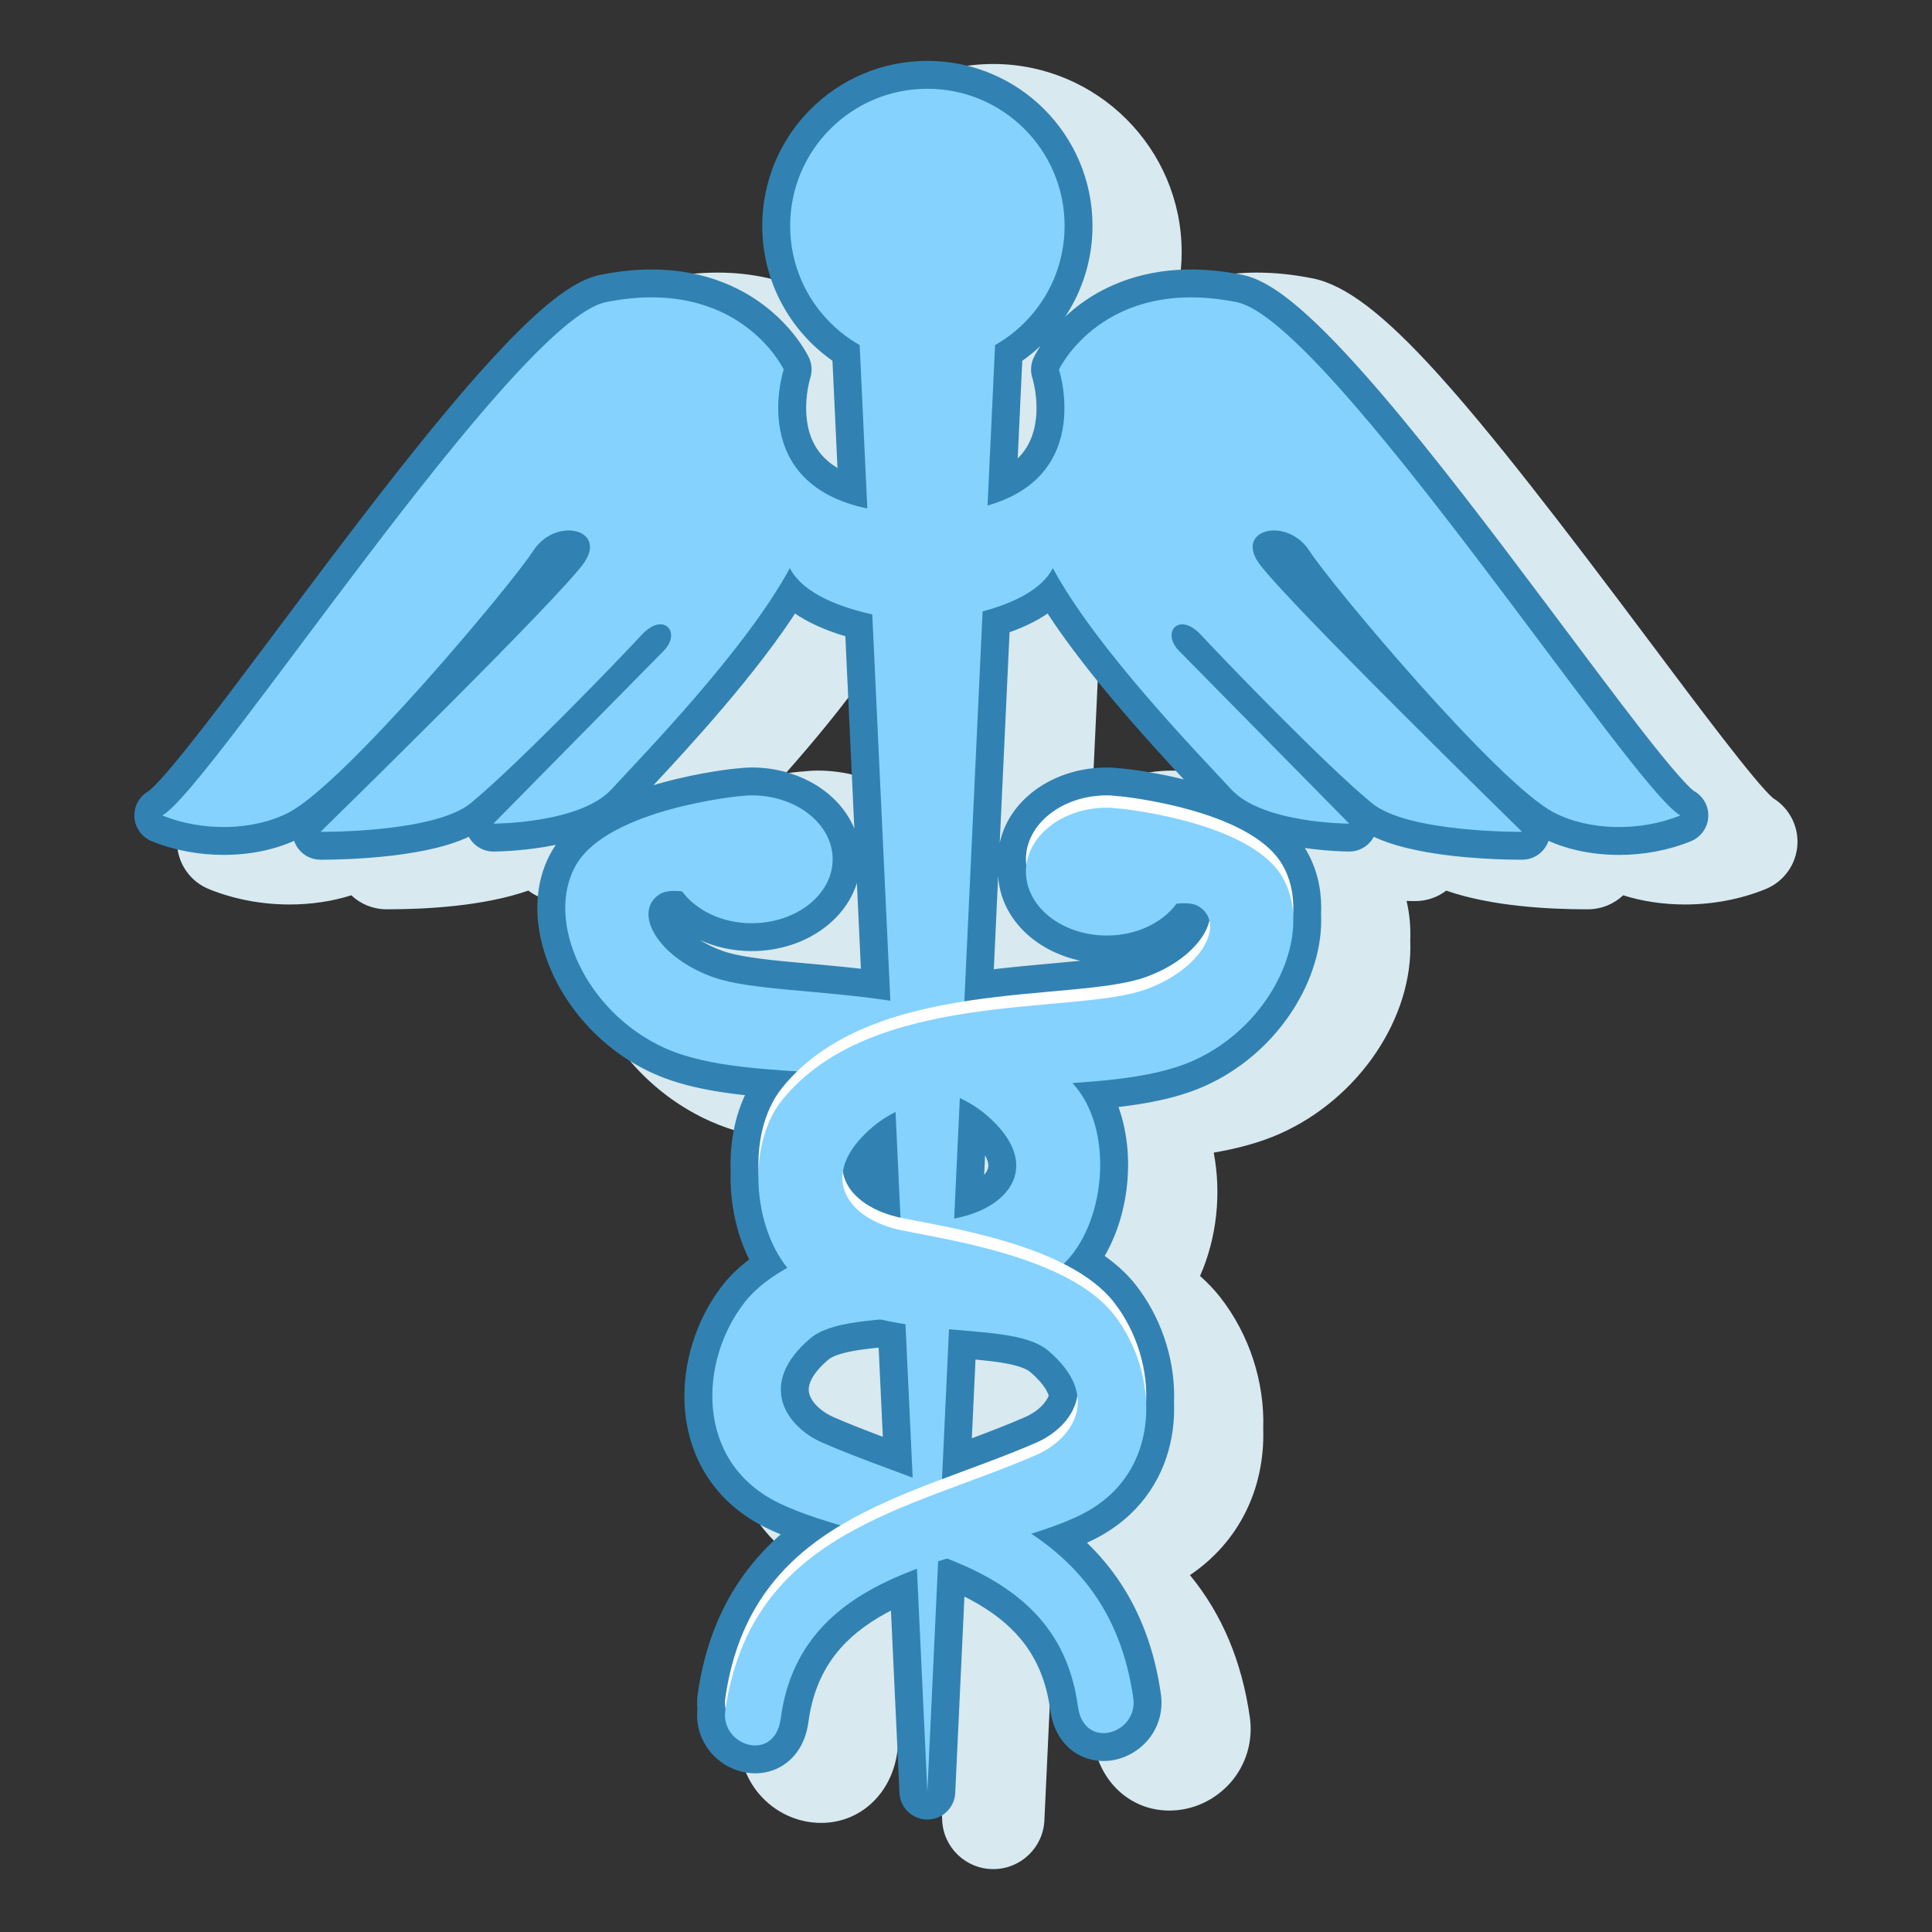 <svg xmlns="http://www.w3.org/2000/svg" xmlns:xlink="http://www.w3.org/1999/xlink" width="500" zoomAndPan="magnify" viewBox="0 0 375 375" height="500" preserveAspectRatio="xMidYMid meet" version="1.0"><rect x="0" y="0" width="375" height="375" fill="#333333" stroke="none"/><defs><clipPath id="2a5cdfa1ed"><path d="M 34 12 L 349 12 L 349 362.836 L 34 362.836 Z M 34 12 " clip-rule="nonzero"/></clipPath><clipPath id="c564679ed6"><path d="M 26 11.836 L 332 11.836 L 332 354 L 26 354 Z M 26 11.836 " clip-rule="nonzero"/></clipPath></defs><g clip-path="url(#2a5cdfa1ed)"><path fill="#d8e9f0" d="M 78.875 136.516 C 89.035 122.938 100.559 107.555 110.945 95.082 C 126.117 76.863 131.453 73.902 132.566 73.441 C 134.914 72.984 137.172 72.754 139.266 72.754 C 147.473 72.754 152.086 76.34 154.32 78.867 C 153.574 83.934 153.441 91.891 157.727 99.316 C 158.922 101.391 160.648 103.715 163.125 105.918 C 160.691 106.68 158.602 108.363 157.355 110.68 C 155.586 113.961 153.23 117.516 150.574 121.121 C 148.359 118.172 144.832 116.375 140.984 116.375 C 139.223 116.375 137.477 116.746 135.801 117.461 C 137.758 113.332 137.754 108.969 135.723 105.203 C 133.344 100.789 128.652 98.152 123.168 98.152 C 117.078 98.152 111.391 101.328 107.949 106.648 C 103.645 113.312 78.078 143.066 67.266 151.91 C 70.477 147.703 74.289 142.641 78.875 136.516 Z M 168.496 130.184 C 169.75 130.801 171.09 131.371 172.512 131.898 L 173.531 153.695 C 169.344 151.098 164.223 149.57 158.699 149.57 C 157.645 149.57 156.707 149.648 155.836 149.746 C 155.648 149.75 155.457 149.766 155.262 149.781 C 154.633 149.844 153.688 149.945 152.492 150.105 C 157.82 144.074 163.641 137.086 168.496 130.184 Z M 158.699 174.387 C 155.98 174.387 153.965 173.301 153.172 172.23 C 152.656 171.535 152.059 170.918 151.398 170.387 C 153.133 170.055 154.859 169.785 156.516 169.602 C 156.84 169.594 157.164 169.57 157.484 169.527 C 157.859 169.484 158.434 169.414 158.699 169.414 C 162.539 169.414 164.48 171.477 164.48 171.895 C 164.48 172.32 162.539 174.387 158.699 174.387 Z M 185.5 251.176 C 187.969 251.699 190.527 251.266 192.664 249.996 C 194.816 251.367 197.434 251.867 199.969 251.355 L 200.617 251.223 C 203.992 250.523 207.035 249.379 209.66 247.863 C 209.312 249.164 209.227 250.535 209.43 251.902 C 209.574 252.836 209.844 253.734 210.23 254.574 C 207.039 254.016 203.645 253.73 200.172 253.438 L 197.867 253.238 C 197.574 253.215 197.285 253.203 196.992 253.203 C 195.902 253.203 194.824 253.379 193.805 253.727 C 192.699 253.035 191.441 252.555 190.086 252.344 C 188.582 252.109 187.238 251.852 185.977 251.555 C 184.938 251.312 183.863 251.238 182.797 251.336 C 180.359 251.566 177.891 251.832 175.488 252.285 C 175.723 250.152 175.258 248.012 174.176 246.172 C 177.242 248.496 181.09 250.23 185.5 251.176 Z M 176.855 209.656 C 176.66 209.133 176.43 208.633 176.156 208.16 C 178.785 208.434 181.441 208.754 184.117 209.164 C 187.055 209.609 190.047 208.719 192.258 206.727 C 192.422 206.578 192.582 206.422 192.734 206.266 C 192.93 206.473 193.133 206.672 193.348 206.863 C 194.246 207.668 195.27 208.289 196.367 208.719 C 195.539 208.953 194.738 209.297 193.98 209.754 C 192.914 210.395 191.992 211.219 191.254 212.172 C 188.418 210.68 185.023 210.641 182.148 212.09 C 180.387 212.977 178.75 213.98 177.262 215.086 C 177.625 213.312 177.508 211.434 176.855 209.656 Z M 192.793 32.262 C 202.008 32.262 209.504 39.742 209.504 48.945 C 209.504 54.93 206.258 60.492 201.027 63.461 C 198.07 65.145 196.176 68.227 196.016 71.621 L 194.562 102.762 C 194.414 105.957 195.809 109.02 198.312 111.004 C 200.027 112.359 202.117 113.098 204.25 113.145 C 203.348 113.496 202.258 113.852 200.945 114.203 C 196.773 115.324 193.801 119.008 193.598 123.324 L 192.793 140.469 L 192.02 123.902 C 191.809 119.434 188.629 115.652 184.258 114.68 C 182.852 114.371 181.648 114.039 180.617 113.715 C 183.129 113.852 185.629 113.02 187.574 111.363 C 189.918 109.371 191.199 106.414 191.059 103.344 L 189.574 71.621 C 189.414 68.223 187.523 65.145 184.562 63.461 C 179.336 60.492 176.094 54.93 176.094 48.945 C 176.094 39.742 183.582 32.262 192.793 32.262 Z M 213.125 130.941 C 213.68 130.699 214.223 130.445 214.754 130.188 C 219.508 136.945 225.188 143.789 230.43 149.738 C 229.578 149.641 228.664 149.57 227.641 149.57 C 221.773 149.57 216.359 151.293 212.035 154.195 Z M 225.98 98.488 C 229.793 91.305 229.645 83.746 228.926 78.871 C 231.156 76.34 235.77 72.754 243.973 72.754 C 246.07 72.754 248.324 72.984 250.68 73.445 C 251.789 73.902 257.125 76.863 272.293 95.074 C 282.688 107.547 294.203 122.934 304.367 136.504 C 308.949 142.629 312.766 147.699 315.977 151.906 C 305.16 143.055 279.598 113.309 275.293 106.645 C 271.855 101.328 266.164 98.152 260.078 98.152 C 254.594 98.152 249.902 100.789 247.523 105.203 C 245.492 108.973 245.488 113.332 247.445 117.461 C 245.77 116.75 244.023 116.375 242.266 116.375 C 238.422 116.375 234.902 118.168 232.68 121.113 C 230.008 117.488 227.645 113.93 225.891 110.68 C 224.645 108.367 222.562 106.676 220.137 105.902 C 222.922 103.426 224.766 100.777 225.98 98.488 Z M 233.172 174.621 C 232.379 175.695 230.359 176.777 227.641 176.777 C 223.801 176.777 221.859 174.711 221.867 174.293 C 221.961 173.496 221.957 172.691 221.859 171.895 C 221.859 171.477 223.801 169.414 227.641 169.414 C 227.91 169.414 228.477 169.484 228.855 169.527 C 229.184 169.57 229.512 169.594 229.844 169.602 C 232.477 169.891 235.328 170.406 238.113 171.074 C 236.152 171.707 234.418 172.938 233.172 174.621 Z M 211.773 211.527 C 211.398 212.426 211.164 213.359 211.062 214.297 C 210.93 214.18 210.793 214.062 210.656 213.945 C 208.543 212.141 206.152 210.617 203.344 209.293 C 203.18 209.215 203.016 209.141 202.852 209.074 C 206.801 208.492 210.723 208.09 214.566 207.73 C 213.363 208.734 212.398 210.027 211.773 211.527 Z M 209.992 276.02 C 208.766 276.555 207.52 277.074 206.258 277.582 L 206.422 274.047 C 208 274.293 209.293 274.582 209.934 274.934 C 210.227 275.191 210.484 275.43 210.711 275.652 C 210.492 275.781 210.254 275.91 209.992 276.02 Z M 176.355 276.023 C 175.438 275.621 174.766 275.078 174.434 274.699 C 174.695 274.258 175.285 273.504 176.406 272.535 C 176.785 272.328 177.551 272.07 179.059 271.801 L 179.316 277.273 C 178.316 276.863 177.332 276.449 176.355 276.023 Z M 40.531 172.566 C 45.328 174.523 50.746 175.559 56.203 175.559 C 60.418 175.559 64.477 174.949 68.188 173.777 C 69.973 175.461 72.355 176.465 74.914 176.492 L 75.32 176.492 C 82.426 176.492 93.777 175.934 102.543 172.863 C 104.238 174.156 106.344 174.902 108.574 174.902 C 109.426 174.902 111.133 174.871 113.355 174.695 C 112.082 179.91 112.359 185.695 114.227 191.559 C 117.844 202.902 126.691 212.656 137.898 217.648 C 142 219.477 146.512 220.633 151.281 221.414 C 150.391 224.836 149.98 228.531 150.09 232.375 C 149.93 237.875 150.875 243.379 152.738 248.281 C 151.543 249.391 150.473 250.551 149.527 251.754 C 142.441 260.781 139.547 273.082 141.977 283.848 C 143.918 292.453 149.109 299.578 156.715 304.184 C 149.691 312.082 145.414 321.715 143.75 333.293 C 143.582 334.453 143.543 335.625 143.629 336.781 C 143.32 340.984 144.672 345.137 147.43 348.312 C 150.469 351.816 154.82 353.824 159.375 353.824 C 167 353.824 173.09 348.137 174.176 339.996 C 174.961 334.094 177.262 329.559 181.586 325.84 L 182.875 353.336 C 183.121 358.629 187.488 362.793 192.793 362.793 C 198.098 362.793 202.469 358.629 202.715 353.336 L 204.137 322.922 C 208.863 326.719 211.34 331.395 212.164 337.598 C 213.25 345.742 219.34 351.43 226.969 351.43 C 231.52 351.43 235.875 349.418 238.914 345.918 C 241.91 342.461 243.25 337.859 242.59 333.293 C 241.027 322.43 237.195 313.309 230.969 305.727 C 240.324 299.434 245.555 289.125 245.191 277.324 C 245.504 268.246 242.465 258.949 236.816 251.754 C 235.695 250.324 234.395 248.961 232.926 247.664 C 236.18 240.32 237.113 231.617 235.578 223.723 C 240.055 222.957 244.461 221.82 248.449 220.047 C 263.793 213.203 274.34 197.512 273.73 182.551 C 273.836 179.898 273.59 177.316 273.016 174.871 C 273.727 174.895 274.289 174.902 274.676 174.902 L 274.695 174.902 C 276.957 174.902 279.043 174.145 280.715 172.871 C 289.48 175.938 300.828 176.496 307.926 176.496 L 308.328 176.492 C 310.887 176.469 313.27 175.465 315.055 173.777 C 318.766 174.949 322.828 175.559 327.039 175.559 C 332.496 175.559 337.918 174.523 342.719 172.566 C 346.297 171.102 348.703 167.699 348.883 163.848 C 349.051 160.215 347.223 156.797 344.148 154.918 C 340.836 152.094 329.449 136.883 320.27 124.621 C 284.57 76.938 267.578 56.594 254.789 54.031 C 251.078 53.289 247.441 52.91 243.973 52.91 C 238.16 52.91 233.094 53.961 228.742 55.629 C 229.152 53.445 229.363 51.207 229.363 48.945 C 229.363 28.805 212.957 12.422 192.793 12.422 C 172.633 12.422 156.23 28.805 156.23 48.945 C 156.23 51.586 156.52 54.191 157.074 56.715 C 152.188 54.43 146.266 52.91 139.266 52.91 C 135.801 52.91 132.164 53.285 128.453 54.027 C 115.66 56.594 98.672 76.941 62.969 124.633 C 53.793 136.891 42.406 152.098 39.098 154.922 C 36.023 156.801 34.195 160.219 34.367 163.848 C 34.551 167.703 36.953 171.102 40.531 172.566 " fill-opacity="1" fill-rule="nonzero"/></g><path fill="#85d2ff" d="M 157.293 259.77 C 160.102 257.391 165.043 256.648 170.922 256.102 C 172.523 256.477 174.141 256.777 175.754 257.031 L 177.148 286.816 C 171.238 284.594 165.258 282.477 159.578 280 C 152.723 277.004 146.727 268.727 157.293 259.77 Z M 186.301 213.145 C 188.18 214.031 189.906 215.086 191.406 216.371 C 202.391 225.75 196.398 234.203 185.809 236.395 C 185.617 236.434 185.414 236.477 185.207 236.52 Z M 203.457 262.164 C 207.055 265.215 208.73 268.184 209.109 270.891 C 208.527 275.035 204.984 278.336 201.172 280 C 195.25 282.582 189 284.777 182.84 287.105 L 184.199 258.008 C 192.492 258.742 199.793 259.066 203.457 262.164 Z M 174.785 236.359 C 168.785 235.074 164.301 231.77 163.602 227.43 C 164.012 224.762 165.777 221.812 169.348 218.766 C 170.684 217.621 172.188 216.66 173.824 215.832 Z M 56.035 157.715 C 66.926 152.078 99.238 113.508 103.496 106.918 C 107.762 100.324 117.746 102.613 113.48 109.066 C 109.219 115.52 62.215 161.461 62.215 161.461 C 62.215 161.461 84.32 161.676 91.352 155.902 C 100.418 148.457 120.281 127.852 124.539 123.234 C 128.805 118.625 132.367 122.719 128.805 126.344 C 125.238 129.961 95.773 159.867 95.773 159.867 C 95.773 159.867 112.559 159.867 118.68 153.215 C 124.734 146.637 144.781 126.074 153.305 110.27 C 155.809 115.117 162.707 117.785 169.309 119.254 L 172.816 194.242 C 159.027 192.148 145.621 192.195 138.535 189.707 C 127.547 185.852 122.684 176.93 128.082 173.539 C 129.102 172.898 130.73 172.84 132.391 173.012 C 135.117 176.695 140.117 179.195 145.906 179.195 C 154.578 179.195 161.617 173.637 161.617 166.785 C 161.617 159.934 154.578 154.379 145.906 154.379 C 145.07 154.379 144.262 154.473 143.465 154.57 L 143.426 154.547 C 143.426 154.547 118.293 156.977 111.898 167.75 C 105.508 178.531 113.695 196.59 129.148 203.477 C 136.094 206.57 145.312 207.359 154.742 207.965 C 153.715 208.961 152.727 210.004 151.812 211.137 C 148.441 215.316 147.012 221.285 147.234 227.27 C 146.973 234.133 148.973 241.324 152.824 246.094 C 149.504 247.941 146.613 250.133 144.551 252.758 C 135.777 263.934 134.715 283.543 150.918 291.605 C 154.445 293.359 158.645 294.754 163.148 296.082 C 151.973 302.777 143.25 312.441 140.781 329.59 C 140.68 330.324 140.707 331.016 140.84 331.66 C 140.82 331.773 140.801 331.871 140.781 331.984 C 139.789 338.918 150.371 342.293 151.535 333.574 C 153.762 316.883 165.117 309.32 177.977 304.5 L 180 347.762 L 182.094 303.051 C 182.668 302.863 183.238 302.684 183.809 302.504 C 196.238 307.34 207.051 314.938 209.215 331.176 C 210.375 339.902 220.965 336.527 219.969 329.59 C 217.695 313.777 210.094 304.332 200.164 297.703 C 203.699 296.602 206.984 295.422 209.832 294 C 219.246 289.32 222.82 280.75 222.461 272.195 C 222.781 265.242 220.359 258.055 216.207 252.758 C 213.844 249.75 210.398 247.312 206.457 245.312 C 214.488 237.551 216.215 220.16 208.941 211.137 C 208.688 210.82 208.414 210.527 208.148 210.227 C 216.824 209.625 225.184 208.734 231.609 205.875 C 243.922 200.387 251.617 187.789 250.992 177.441 C 251.199 173.934 250.535 170.59 248.852 167.75 C 242.461 156.977 217.324 154.547 217.324 154.547 L 217.289 154.57 C 216.488 154.473 215.684 154.379 214.848 154.379 C 206.172 154.379 199.133 159.934 199.133 166.785 C 199.133 167.191 199.164 167.586 199.211 167.98 C 199.164 168.375 199.133 168.773 199.133 169.18 C 199.133 176.031 206.172 181.586 214.848 181.586 C 220.637 181.586 225.641 179.086 228.363 175.406 C 230.027 175.234 231.656 175.297 232.676 175.93 C 233.797 176.637 234.469 177.59 234.742 178.676 C 233.91 182.555 229.359 187.199 222.219 189.707 C 215.004 192.242 201.23 192.148 187.18 194.363 L 190.723 118.672 C 196.539 117.117 202.145 114.539 204.352 110.27 C 212.875 126.074 232.926 146.641 238.98 153.215 C 245.102 159.867 261.883 159.867 261.883 159.867 C 261.883 159.867 232.422 129.961 228.859 126.344 C 225.293 122.723 228.859 118.629 233.113 123.234 C 237.379 127.852 257.242 148.457 266.301 155.906 C 273.332 161.676 295.441 161.461 295.441 161.461 C 295.441 161.461 248.434 115.52 244.172 109.066 C 239.914 102.613 249.898 100.328 254.156 106.918 C 258.418 113.508 290.734 152.078 301.621 157.715 C 308.465 161.266 318.344 161.461 326.168 158.27 C 317.109 153.539 257.887 62.219 240.039 58.648 C 214.172 53.465 205.543 71.727 205.543 71.727 C 205.543 71.727 212.312 92.246 191.688 98.117 L 193.145 66.977 C 201.199 62.398 206.637 53.754 206.637 43.832 C 206.637 29.141 194.707 17.23 180 17.23 C 165.297 17.23 153.367 29.141 153.367 43.832 C 153.367 53.75 158.805 62.395 166.859 66.973 L 168.344 98.699 C 144.84 93.773 152.117 71.723 152.117 71.723 C 152.117 71.723 143.488 53.465 117.613 58.645 C 99.77 62.219 40.547 153.535 31.492 158.27 C 39.309 161.461 49.191 161.262 56.035 157.715 " fill-opacity="1" fill-rule="nonzero"/><g clip-path="url(#c564679ed6)"><path fill="#3182b2" d="M 157.293 259.77 L 160.797 263.895 C 161.004 263.719 161.367 263.48 161.938 263.234 C 162.793 262.859 164.098 262.488 165.719 262.203 C 167.344 261.91 169.285 261.691 171.426 261.488 L 170.922 256.102 L 169.688 261.371 C 171.449 261.781 173.199 262.109 174.914 262.379 L 175.754 257.031 L 170.344 257.281 L 171.738 287.07 L 177.148 286.816 L 179.051 281.75 C 173.082 279.512 167.184 277.414 161.746 275.043 L 161.75 275.043 C 160.355 274.441 158.984 273.449 158.145 272.441 C 157.719 271.938 157.422 271.441 157.238 270.992 C 157.055 270.535 156.973 270.137 156.973 269.703 C 156.98 269.152 157.094 268.492 157.617 267.523 C 158.145 266.562 159.121 265.316 160.797 263.895 L 157.293 259.77 L 153.793 255.641 C 151.328 257.73 149.434 259.938 148.125 262.312 C 146.816 264.676 146.133 267.234 146.141 269.703 C 146.137 271.621 146.539 273.453 147.207 275.082 C 148.215 277.539 149.781 279.551 151.551 281.172 C 153.328 282.793 155.324 284.043 157.41 284.957 L 157.414 284.957 C 163.328 287.539 169.395 289.684 175.242 291.883 C 176.957 292.523 178.859 292.266 180.336 291.191 C 181.812 290.117 182.645 288.387 182.559 286.562 L 181.164 256.777 C 181.043 254.219 179.129 252.082 176.59 251.684 C 175.086 251.449 173.602 251.172 172.156 250.832 C 171.57 250.699 171.02 250.66 170.418 250.711 C 167.391 251 164.477 251.328 161.703 251.984 C 160.312 252.316 158.949 252.73 157.621 253.309 C 156.297 253.887 154.988 254.629 153.793 255.641 Z M 186.301 213.145 L 183.984 218.035 C 185.527 218.766 186.828 219.578 187.887 220.484 C 189.582 221.926 190.613 223.215 191.172 224.191 C 191.73 225.184 191.836 225.816 191.84 226.242 C 191.832 226.602 191.77 226.879 191.582 227.25 C 191.441 227.527 191.215 227.848 190.867 228.203 C 190.355 228.73 189.559 229.32 188.504 229.832 C 187.457 230.352 186.164 230.793 184.711 231.098 C 184.547 231.133 184.344 231.172 184.133 231.215 L 185.207 236.52 L 190.617 236.77 L 191.711 213.395 L 186.301 213.145 L 183.984 218.035 L 186.301 213.145 L 180.891 212.891 L 179.797 236.266 C 179.719 237.926 180.418 239.547 181.684 240.625 C 182.945 241.707 184.652 242.152 186.285 241.82 C 186.48 241.781 186.691 241.738 186.91 241.695 C 188.926 241.273 190.844 240.664 192.633 239.855 C 195.309 238.633 197.715 236.965 199.578 234.688 C 200.508 233.551 201.285 232.254 201.828 230.824 C 202.375 229.391 202.672 227.828 202.672 226.242 C 202.676 223.695 201.914 221.148 200.578 218.828 C 199.238 216.492 197.348 214.328 194.926 212.258 C 192.98 210.598 190.836 209.301 188.617 208.25 C 186.98 207.48 185.062 207.57 183.512 208.504 C 181.961 209.438 180.973 211.086 180.891 212.891 Z M 203.457 262.164 L 199.953 266.293 C 201.41 267.527 202.34 268.629 202.902 269.527 C 203.461 270.43 203.664 271.102 203.742 271.641 L 209.109 270.891 L 203.742 270.141 C 203.691 270.523 203.566 270.918 203.344 271.352 C 203.016 271.996 202.441 272.715 201.672 273.379 C 200.906 274.039 199.953 274.629 199 275.043 L 199.004 275.043 C 193.332 277.52 187.164 279.691 180.926 282.043 L 182.84 287.105 L 188.25 287.355 L 189.609 258.262 L 184.199 258.008 L 183.723 263.398 C 187.93 263.77 191.746 264.035 194.664 264.531 C 196.117 264.781 197.336 265.078 198.234 265.402 C 199.137 265.723 199.688 266.062 199.953 266.293 L 206.961 258.035 C 205.395 256.715 203.66 255.852 201.902 255.219 C 199.262 254.277 196.508 253.812 193.625 253.457 C 190.746 253.109 187.734 252.891 184.676 252.617 C 183.215 252.492 181.742 252.973 180.637 253.934 C 179.531 254.898 178.859 256.293 178.789 257.758 L 177.43 286.852 C 177.34 288.676 178.176 290.41 179.656 291.48 C 181.137 292.555 183.039 292.812 184.75 292.168 C 190.836 289.871 197.172 287.645 203.336 284.957 L 203.34 284.957 C 205.883 283.84 208.305 282.227 210.332 280.047 C 211.34 278.957 212.25 277.711 212.977 276.305 C 213.699 274.902 214.238 273.332 214.473 271.645 C 214.543 271.141 214.543 270.648 214.473 270.145 C 214.172 267.973 213.352 265.809 212.082 263.785 C 210.809 261.758 209.105 259.855 206.961 258.035 Z M 174.785 236.359 L 175.922 231.07 C 173.574 230.574 171.68 229.68 170.539 228.781 C 169.965 228.328 169.578 227.891 169.34 227.527 C 169.102 227.152 168.996 226.863 168.953 226.574 L 163.602 227.43 L 168.957 228.246 C 169.031 227.777 169.246 227.094 169.84 226.176 C 170.43 225.262 171.398 224.125 172.867 222.875 C 173.816 222.066 174.949 221.328 176.266 220.668 L 173.824 215.832 L 168.414 216.086 L 169.375 236.609 L 174.785 236.359 L 175.922 231.07 L 174.785 236.359 L 180.199 236.105 L 179.238 215.582 C 179.148 213.758 178.137 212.082 176.559 211.16 C 174.977 210.238 173.02 210.18 171.387 211.004 C 169.43 211.988 167.547 213.184 165.828 214.648 C 163.727 216.449 162.031 218.312 160.742 220.301 C 159.457 222.285 158.586 224.41 158.25 226.609 C 158.164 227.16 158.164 227.738 158.254 228.285 C 158.551 230.164 159.273 231.918 160.258 233.426 C 161.742 235.699 163.773 237.445 166.055 238.785 C 168.34 240.121 170.906 241.059 173.652 241.652 C 175.297 242 177.008 241.574 178.289 240.484 C 179.574 239.402 180.273 237.785 180.199 236.105 Z M 56.035 157.715 L 58.531 162.523 C 59.523 162.004 60.473 161.398 61.457 160.699 C 63.289 159.395 65.238 157.77 67.332 155.875 C 70.988 152.566 75.074 148.434 79.254 143.98 C 85.516 137.305 91.961 129.922 97.195 123.66 C 99.816 120.531 102.133 117.684 103.977 115.336 C 104.902 114.16 105.711 113.113 106.387 112.203 C 107.062 111.289 107.602 110.535 108.047 109.852 L 108.043 109.855 C 108.434 109.258 108.863 108.91 109.289 108.68 C 109.707 108.445 110.148 108.367 110.375 108.371 L 110.492 108.379 L 110.508 108.383 L 110.562 108.121 L 110.477 108.371 L 110.508 108.383 L 110.562 108.121 L 110.477 108.371 L 110.863 107.203 L 110.203 108.234 C 110.34 108.324 110.434 108.359 110.477 108.371 L 110.863 107.203 L 110.203 108.234 L 111.469 106.262 L 109.453 107.43 C 109.691 107.836 110 108.109 110.203 108.234 L 111.469 106.262 L 109.453 107.43 L 111.645 106.16 L 109.102 106.16 C 109.094 106.5 109.211 107.023 109.453 107.43 L 111.645 106.16 L 109.102 106.16 L 110.367 106.16 L 109.156 105.742 C 109.152 105.746 109.102 105.898 109.102 106.16 L 110.367 106.16 L 109.156 105.742 L 109.148 105.758 C 109.129 105.801 109.074 105.918 108.957 106.09 L 108.961 106.086 C 108.938 106.121 108.832 106.27 108.676 106.473 C 108.367 106.871 107.859 107.48 107.219 108.219 C 106.008 109.602 104.309 111.449 102.289 113.578 C 95.215 121.066 84.223 132.098 75.031 141.223 C 70.43 145.789 66.281 149.883 63.277 152.832 C 61.777 154.309 60.562 155.5 59.727 156.32 C 58.891 157.141 58.426 157.59 58.426 157.594 C 56.863 159.121 56.371 161.453 57.191 163.484 C 58.012 165.512 59.98 166.855 62.172 166.871 C 62.188 166.871 62.309 166.871 62.527 166.871 C 64.012 166.867 69.742 166.828 76.145 166.07 C 79.352 165.684 82.727 165.129 85.914 164.25 C 87.512 163.812 89.066 163.285 90.551 162.625 C 92.039 161.961 93.465 161.164 94.797 160.082 C 97.246 158.066 100.242 155.324 103.5 152.223 C 108.379 147.578 113.805 142.141 118.43 137.422 C 120.742 135.062 122.852 132.879 124.586 131.066 C 126.324 129.254 127.684 127.816 128.523 126.902 L 128.52 126.906 C 128.691 126.719 128.832 126.598 128.922 126.523 L 129.051 126.43 L 128.191 124.797 L 128.191 126.594 C 128.734 126.594 129.023 126.445 129.051 126.43 L 128.191 124.797 L 128.191 126.594 L 128.191 123.41 L 126.98 126.344 C 127.422 126.527 127.852 126.594 128.191 126.594 L 128.191 123.41 L 126.98 126.344 L 128.316 123.102 L 125.332 124.945 C 125.688 125.543 126.32 126.086 126.98 126.344 L 128.316 123.102 L 125.332 124.945 L 127.961 123.32 L 124.844 123.32 C 124.844 123.75 124.961 124.352 125.332 124.945 L 127.961 123.32 L 124.844 123.32 L 126.75 123.32 L 125 122.512 C 124.941 122.629 124.848 122.898 124.844 123.32 L 126.75 123.32 L 125 122.512 L 125.676 122.824 L 125.031 122.449 L 125 122.512 L 125.676 122.824 L 125.031 122.449 L 125.027 122.449 L 124.938 122.547 L 124.941 122.543 C 121.379 126.164 91.914 156.07 91.914 156.07 C 90.375 157.633 89.934 159.941 90.777 161.957 C 91.625 163.977 93.586 165.281 95.773 165.281 C 95.961 165.277 100.383 165.281 105.828 164.371 C 108.555 163.91 111.543 163.227 114.461 162.109 C 115.922 161.547 117.367 160.875 118.758 160.027 C 120.145 159.184 121.484 158.16 122.668 156.875 C 124.133 155.285 126.539 152.746 129.426 149.621 C 133.762 144.93 139.199 138.895 144.406 132.477 C 149.617 126.047 154.598 119.273 158.074 112.84 L 153.305 110.27 L 148.492 112.754 C 149.492 114.688 150.867 116.289 152.387 117.602 C 154.668 119.57 157.277 120.961 159.961 122.055 C 162.648 123.148 165.438 123.938 168.129 124.535 L 169.309 119.254 L 163.895 119.508 L 167.402 194.496 L 172.816 194.242 L 173.633 188.895 C 166.477 187.809 159.562 187.289 153.672 186.734 C 150.727 186.461 148.047 186.176 145.762 185.82 C 143.484 185.477 141.598 185.051 140.336 184.602 C 137.086 183.469 134.602 181.801 133.094 180.258 C 132.34 179.496 131.836 178.77 131.57 178.242 C 131.438 177.977 131.359 177.762 131.324 177.621 L 131.289 177.469 L 131.285 177.434 L 131.285 177.43 L 130.359 177.43 L 131.152 177.867 C 131.266 177.672 131.293 177.449 131.285 177.43 L 130.359 177.43 L 131.152 177.867 L 130.242 177.367 L 130.988 178.09 C 131.031 178.047 131.098 177.961 131.152 177.867 L 130.242 177.367 L 130.988 178.09 L 130.645 177.754 L 130.949 178.133 L 130.988 178.09 L 130.645 177.754 L 130.949 178.133 L 130.934 178.113 L 130.945 178.133 L 130.949 178.133 L 130.934 178.113 L 130.945 178.133 L 130.961 178.121 L 130.977 178.113 L 129.746 176.172 L 130.547 178.328 C 130.641 178.293 130.789 178.23 130.977 178.113 L 129.746 176.172 L 130.547 178.328 L 130.164 177.305 L 130.422 178.367 L 130.547 178.328 L 130.164 177.305 L 130.422 178.367 L 130.391 178.242 L 130.414 178.371 L 130.422 178.367 L 130.391 178.242 L 130.414 178.371 C 130.43 178.363 130.617 178.34 130.898 178.34 C 131.148 178.34 131.473 178.355 131.824 178.395 L 132.391 173.012 L 128.035 176.23 C 129.996 178.871 132.645 180.949 135.699 182.383 C 138.75 183.812 142.23 184.602 145.906 184.605 C 151.402 184.598 156.477 182.871 160.371 179.805 C 162.32 178.266 163.973 176.379 165.156 174.168 C 166.344 171.965 167.035 169.426 167.035 166.785 C 167.035 164.141 166.344 161.605 165.156 159.402 C 163.375 156.086 160.562 153.5 157.242 151.723 C 153.91 149.953 150.027 148.969 145.906 148.969 C 144.66 148.969 143.621 149.102 142.793 149.203 L 143.465 154.57 L 146.68 150.219 L 146.645 150.191 C 145.566 149.395 144.238 149.027 142.906 149.16 C 142.719 149.18 136.207 149.805 128.617 151.891 C 124.82 152.941 120.742 154.355 116.961 156.375 C 115.074 157.387 113.254 158.555 111.59 159.957 C 109.93 161.363 108.414 163.012 107.238 164.992 L 107.234 164.996 C 105.188 168.445 104.293 172.352 104.297 176.227 C 104.297 179.43 104.891 182.641 105.961 185.754 C 107.562 190.426 110.227 194.902 113.77 198.824 C 117.316 202.742 121.754 206.102 126.941 208.418 C 131.074 210.254 135.562 211.297 140.199 212.004 C 144.84 212.707 149.637 213.062 154.391 213.367 L 154.742 207.965 L 150.973 204.078 C 149.828 205.188 148.684 206.391 147.598 207.742 C 145.504 210.336 144.066 213.32 143.137 216.434 C 142.215 219.551 141.797 222.812 141.793 226.066 C 141.793 226.535 141.801 227.004 141.82 227.473 L 147.234 227.27 L 141.82 227.059 C 141.801 227.527 141.793 227.992 141.793 228.465 C 141.797 232.262 142.367 236.062 143.488 239.648 C 144.613 243.227 146.281 246.605 148.609 249.492 L 152.824 246.094 L 150.191 241.367 C 146.453 243.449 142.973 246.012 140.285 249.422 C 137.941 252.414 136.098 255.84 134.824 259.488 C 133.551 263.137 132.844 267.027 132.84 270.961 C 132.84 275.844 133.945 280.84 136.512 285.348 C 137.797 287.594 139.438 289.707 141.445 291.59 C 143.449 293.465 145.812 295.113 148.504 296.449 C 152.543 298.453 157.004 299.902 161.613 301.27 L 163.148 296.082 L 160.363 291.441 C 154.328 295.051 148.715 299.625 144.301 305.758 C 139.883 311.879 136.754 319.504 135.422 328.816 C 135.344 329.371 135.305 329.926 135.305 330.469 C 135.305 331.25 135.383 332.008 135.531 332.73 L 140.84 331.66 L 135.484 330.867 L 137.77 331.211 L 135.488 330.809 L 135.484 330.867 L 137.77 331.211 L 135.488 330.809 L 135.488 330.824 C 135.48 330.871 135.453 331.004 135.422 331.219 C 135.34 331.773 135.305 332.336 135.305 332.895 C 135.301 334.543 135.664 336.137 136.301 337.535 C 137.262 339.633 138.781 341.273 140.547 342.406 C 142.32 343.531 144.371 344.195 146.578 344.203 C 147.75 344.203 148.969 344.004 150.152 343.562 C 151.93 342.902 153.598 341.641 154.766 339.984 C 155.938 338.336 156.629 336.375 156.906 334.289 C 157.391 330.656 158.344 327.664 159.637 325.102 C 161.578 321.262 164.297 318.305 167.738 315.785 C 171.176 313.273 175.34 311.262 179.879 309.566 L 177.977 304.5 L 172.562 304.75 L 174.59 348.016 C 174.723 350.898 177.109 353.172 180 353.172 C 182.891 353.172 185.277 350.898 185.41 348.016 L 187.504 303.305 L 182.094 303.051 L 183.785 308.191 C 184.32 308.016 184.871 307.84 185.441 307.664 L 183.809 302.504 L 181.844 307.543 C 184.75 308.676 187.492 309.941 189.965 311.402 C 193.688 313.594 196.77 316.18 199.113 319.414 C 201.453 322.66 203.129 326.59 203.844 331.891 C 204.031 333.285 204.395 334.613 204.969 335.844 C 205.82 337.684 207.199 339.285 208.871 340.312 C 210.539 341.355 212.422 341.812 214.176 341.809 C 215.648 341.809 217.051 341.504 218.348 340.98 C 220.281 340.184 222.012 338.875 223.32 337.086 C 223.969 336.191 224.504 335.172 224.879 334.055 C 225.246 332.945 225.453 331.738 225.449 330.5 C 225.449 329.949 225.41 329.387 225.328 328.82 C 224.102 320.227 221.348 313.078 217.453 307.211 C 213.566 301.344 208.594 296.816 203.172 293.203 L 200.164 297.703 L 201.777 302.867 C 205.445 301.719 208.984 300.465 212.25 298.844 C 214.941 297.508 217.301 295.863 219.309 293.984 C 222.316 291.164 224.504 287.816 225.895 284.277 C 227.285 280.738 227.902 277.023 227.902 273.359 C 227.902 272.895 227.891 272.43 227.875 271.973 L 222.461 272.195 L 227.871 272.441 C 227.895 271.945 227.906 271.453 227.902 270.957 C 227.902 267.027 227.199 263.141 225.93 259.488 C 224.656 255.84 222.812 252.418 220.469 249.422 C 218.934 247.469 217.129 245.797 215.172 244.328 C 213.215 242.863 211.102 241.602 208.91 240.488 L 206.457 245.312 L 210.227 249.203 C 213.25 246.266 215.379 242.578 216.812 238.613 C 218.238 234.633 218.961 230.348 218.965 226.062 C 218.965 222.809 218.539 219.547 217.613 216.434 C 216.684 213.316 215.25 210.336 213.16 207.742 L 213.164 207.75 C 212.73 207.211 212.402 206.871 212.238 206.676 L 208.148 210.227 L 208.52 215.621 C 212.922 215.32 217.34 214.938 221.605 214.238 C 225.867 213.531 229.992 212.516 233.812 210.816 C 240.727 207.727 246.312 202.789 250.223 197.125 C 252.18 194.293 253.719 191.27 254.785 188.152 C 255.852 185.035 256.445 181.828 256.445 178.625 C 256.445 178.117 256.43 177.617 256.398 177.125 L 250.992 177.441 L 256.398 177.754 C 256.43 177.242 256.445 176.73 256.445 176.219 C 256.449 172.355 255.562 168.449 253.516 164.996 L 253.512 164.992 C 252.336 163.012 250.82 161.363 249.16 159.957 C 246.246 157.504 242.867 155.746 239.441 154.344 C 234.301 152.258 228.992 151.004 224.902 150.223 C 220.816 149.449 217.965 149.172 217.844 149.16 C 216.465 149.027 215.098 149.422 214.004 150.266 L 213.969 150.293 L 217.289 154.57 L 217.957 149.203 C 217.133 149.102 216.094 148.969 214.848 148.969 C 209.352 148.977 204.281 150.703 200.379 153.766 C 198.434 155.305 196.777 157.195 195.594 159.402 C 194.41 161.605 193.715 164.141 193.719 166.785 C 193.719 167.441 193.762 168.062 193.836 168.633 L 199.211 167.98 L 193.836 167.328 C 193.762 167.902 193.719 168.52 193.719 169.18 C 193.715 171.82 194.41 174.359 195.594 176.559 C 197.379 179.879 200.188 182.465 203.512 184.238 C 206.844 186.016 210.727 186.996 214.848 187 C 218.523 186.996 222 186.207 225.059 184.777 C 228.105 183.344 230.758 181.262 232.719 178.621 L 228.363 175.406 L 228.914 180.789 C 229.266 180.75 229.59 180.734 229.836 180.734 C 230.129 180.73 230.32 180.758 230.34 180.766 L 230.406 180.434 L 230.32 180.758 L 230.34 180.766 L 230.406 180.434 L 230.32 180.758 L 230.84 178.855 L 229.805 180.52 C 230.082 180.691 230.258 180.742 230.32 180.758 L 230.84 178.855 L 229.805 180.52 L 229.785 180.508 L 229.801 180.52 L 230.246 179.934 L 229.641 180.332 C 229.715 180.445 229.797 180.516 229.801 180.52 L 230.246 179.934 L 229.641 180.332 L 230.586 179.707 L 229.484 179.98 C 229.504 180.078 229.566 180.223 229.641 180.332 L 230.586 179.707 L 229.484 179.98 L 234.742 178.676 L 229.445 177.543 C 229.406 177.742 229.246 178.191 228.875 178.762 C 228.328 179.621 227.32 180.73 225.891 181.777 C 224.457 182.832 222.613 183.832 220.422 184.602 C 219.133 185.062 217.199 185.496 214.867 185.844 C 211.352 186.375 206.93 186.754 202.047 187.195 C 197.164 187.641 191.812 188.152 186.336 189.016 L 187.18 194.363 L 192.594 194.613 L 196.133 118.926 L 190.723 118.672 L 192.125 123.902 C 195.332 123.035 198.586 121.891 201.578 120.188 C 203.074 119.332 204.504 118.336 205.809 117.121 C 207.109 115.902 208.285 114.457 209.168 112.754 L 204.352 110.27 L 199.586 112.84 C 201.902 117.133 204.891 121.562 208.164 125.957 C 213.078 132.543 218.652 139.035 223.578 144.516 C 226.039 147.258 228.336 149.746 230.301 151.852 C 232.262 153.953 233.898 155.688 234.992 156.875 C 236.176 158.16 237.512 159.184 238.898 160.027 C 241.332 161.504 243.934 162.473 246.492 163.195 C 250.328 164.27 254.086 164.766 256.953 165.023 C 259.812 165.277 261.762 165.281 261.883 165.281 C 264.074 165.281 266.031 163.977 266.879 161.957 C 267.723 159.941 267.277 157.633 265.742 156.07 C 265.742 156.07 265.629 155.957 265.414 155.738 C 262.16 152.438 236.059 125.941 232.719 122.547 L 232.715 122.543 L 232.621 122.434 L 231.27 123.324 L 232.816 123.324 C 232.812 122.719 232.625 122.438 232.621 122.434 L 231.27 123.324 L 232.816 123.324 L 229.84 123.324 L 232.621 124.359 C 232.766 123.973 232.816 123.613 232.816 123.324 L 229.84 123.324 L 232.621 124.359 L 229.367 123.145 L 231.32 126 C 231.949 125.582 232.41 124.941 232.621 124.359 L 229.367 123.145 L 231.32 126 L 229.469 123.293 L 229.469 126.598 C 229.977 126.602 230.703 126.43 231.32 126 L 229.469 123.293 L 229.469 126.598 L 229.469 124.816 L 228.605 126.43 C 228.629 126.441 228.914 126.594 229.469 126.598 L 229.469 124.816 L 228.605 126.43 L 228.609 126.43 C 228.637 126.445 228.836 126.578 229.133 126.906 C 230.25 128.113 232.301 130.273 234.926 132.996 C 238.859 137.07 244.055 142.363 249.145 147.371 C 251.691 149.871 254.215 152.301 256.547 154.477 C 258.883 156.652 261.02 158.57 262.863 160.082 C 264.191 161.168 265.621 161.965 267.109 162.629 C 269.707 163.781 272.527 164.535 275.398 165.113 C 279.699 165.973 284.125 166.402 287.746 166.625 C 291.363 166.855 294.168 166.871 295.133 166.875 C 295.344 166.871 295.461 166.871 295.473 166.871 C 297.664 166.859 299.641 165.52 300.457 163.492 C 301.281 161.461 300.793 159.125 299.227 157.594 C 299.227 157.594 299.043 157.418 298.703 157.082 C 296.121 154.555 284.445 143.105 272.938 131.555 C 267.184 125.781 261.473 119.98 256.977 115.277 C 254.73 112.926 252.789 110.848 251.32 109.215 C 250.59 108.398 249.977 107.688 249.516 107.137 C 249.059 106.59 248.742 106.164 248.699 106.09 L 248.695 106.086 C 248.621 105.969 248.57 105.883 248.539 105.82 L 248.5 105.742 L 248.5 105.738 L 247.266 106.16 L 248.555 106.16 C 248.555 105.902 248.508 105.75 248.5 105.738 L 247.266 106.16 L 248.555 106.16 L 246.023 106.16 L 248.25 107.34 C 248.461 106.949 248.562 106.477 248.555 106.16 L 246.023 106.16 L 248.25 107.34 L 246.023 106.16 L 247.719 108.031 C 247.895 107.871 248.094 107.633 248.25 107.34 L 246.023 106.16 L 247.719 108.031 L 246.691 106.898 L 247.18 108.371 C 247.242 108.352 247.445 108.277 247.719 108.031 L 246.691 106.898 L 247.18 108.371 L 247.062 108.02 L 247.145 108.383 L 247.18 108.371 L 247.062 108.02 L 247.145 108.383 L 247.148 108.383 L 247.281 108.371 C 247.508 108.367 247.945 108.445 248.367 108.68 C 248.793 108.91 249.219 109.258 249.609 109.855 L 249.609 109.852 C 249.969 110.41 250.391 111.008 250.902 111.707 C 251.859 113.012 253.125 114.648 254.648 116.562 C 259.977 123.246 268.469 133.273 276.848 142.316 C 281.043 146.84 285.191 151.105 288.949 154.609 C 290.828 156.359 292.609 157.926 294.281 159.254 C 295.965 160.582 297.508 161.672 299.129 162.523 C 303.707 164.879 308.949 165.93 314.246 165.938 C 318.988 165.934 323.789 165.078 328.219 163.277 C 330.168 162.48 331.48 160.621 331.578 158.52 C 331.68 156.422 330.543 154.449 328.676 153.473 L 327.812 155.125 L 328.793 153.539 L 328.676 153.473 L 327.812 155.125 L 328.793 153.539 L 328.422 154.141 L 328.812 153.551 L 328.793 153.539 L 328.422 154.141 L 328.812 153.551 L 328.809 153.547 C 328.77 153.52 328.551 153.352 328.258 153.086 C 327.68 152.555 326.805 151.648 325.77 150.477 C 323.82 148.273 321.273 145.121 318.344 141.348 C 313.207 134.742 306.863 126.207 300.031 117.102 C 289.781 103.43 278.441 88.473 268.238 76.531 C 263.129 70.559 258.312 65.336 253.93 61.34 C 251.73 59.332 249.648 57.633 247.59 56.27 C 246.562 55.59 245.535 54.992 244.477 54.488 C 243.414 53.992 242.316 53.586 241.105 53.34 C 237.566 52.629 234.258 52.309 231.18 52.309 C 225.758 52.305 221.062 53.316 217.145 54.883 C 211.25 57.23 207.168 60.77 204.57 63.723 C 201.969 66.688 200.805 69.082 200.645 69.418 C 200.051 70.672 199.965 72.109 200.398 73.422 L 202.605 72.695 L 200.391 73.395 L 200.398 73.422 L 202.605 72.695 L 200.391 73.395 C 200.406 73.426 201.199 76.059 201.188 79.207 C 201.191 80.484 201.062 81.84 200.754 83.152 C 200.52 84.137 200.184 85.094 199.727 86 C 199.027 87.367 198.078 88.625 196.605 89.805 C 195.137 90.977 193.109 92.082 190.203 92.914 L 191.688 98.117 L 197.098 98.367 L 198.551 67.227 L 193.145 66.977 L 195.82 71.68 C 200.668 68.922 204.715 64.957 207.566 60.176 C 210.414 55.395 212.055 49.785 212.055 43.832 C 212.059 35.008 208.457 26.969 202.664 21.191 C 196.883 15.406 188.832 11.812 180 11.816 C 171.172 11.812 163.121 15.406 157.34 21.191 C 151.551 26.969 147.949 35.008 147.953 43.832 C 147.949 49.785 149.59 55.395 152.438 60.172 C 155.285 64.953 159.336 68.918 164.18 71.676 L 166.859 66.973 L 161.449 67.227 L 162.934 98.949 L 168.344 98.699 L 169.457 93.398 C 166.348 92.75 164.074 91.793 162.383 90.742 C 161.113 89.949 160.164 89.105 159.406 88.219 C 158.277 86.891 157.566 85.449 157.102 83.906 C 156.648 82.367 156.469 80.73 156.469 79.203 C 156.469 77.527 156.684 75.988 156.898 74.922 C 157.004 74.387 157.105 73.969 157.176 73.707 C 157.211 73.574 157.242 73.48 157.254 73.434 L 157.27 73.391 L 155.07 72.695 L 157.258 73.418 L 157.27 73.391 L 155.07 72.695 L 157.258 73.418 C 157.691 72.105 157.605 70.668 157.016 69.418 C 156.797 68.973 154.809 64.844 149.984 60.637 C 147.57 58.543 144.438 56.441 140.512 54.883 C 136.594 53.316 131.895 52.301 126.473 52.305 C 123.398 52.305 120.09 52.629 116.551 53.34 C 114.488 53.766 112.738 54.621 110.977 55.684 C 109.332 56.691 107.691 57.922 105.988 59.352 C 102.805 62.027 99.398 65.418 95.773 69.348 C 89.434 76.227 82.457 84.758 75.395 93.785 C 64.809 107.316 54.055 121.949 45.328 133.488 C 40.965 139.258 37.105 144.254 34.09 147.891 C 32.59 149.707 31.289 151.184 30.309 152.195 C 29.82 152.699 29.41 153.086 29.137 153.32 C 29.004 153.434 28.902 153.512 28.863 153.539 L 28.848 153.551 L 29.195 154.066 L 28.871 153.535 L 28.848 153.551 L 29.195 154.066 L 28.871 153.535 L 29.883 155.203 L 28.98 153.477 L 28.871 153.535 L 29.883 155.203 L 28.98 153.477 C 27.117 154.449 25.984 156.422 26.082 158.523 C 26.18 160.625 27.492 162.48 29.445 163.277 C 33.871 165.078 38.668 165.934 43.406 165.934 C 48.703 165.93 53.949 164.879 58.527 162.523 L 58.531 162.523 L 56.035 157.715 L 53.547 152.91 C 50.895 154.297 47.219 155.125 43.406 155.113 C 40 155.121 36.496 154.473 33.543 153.262 L 31.492 158.27 L 34.004 163.062 C 34.801 162.637 35.367 162.207 35.934 161.75 C 37.004 160.863 38.023 159.828 39.184 158.559 C 41.34 156.191 43.914 153.039 46.891 149.246 C 52.078 142.617 58.453 134.059 65.328 124.875 C 75.641 111.113 87.098 95.957 97.188 84.105 C 102.223 78.188 106.926 73.09 110.852 69.492 C 112.805 67.695 114.566 66.27 115.98 65.328 C 116.688 64.859 117.301 64.512 117.777 64.285 C 118.25 64.062 118.578 63.965 118.68 63.949 C 121.562 63.371 124.152 63.129 126.473 63.129 C 130.562 63.133 133.824 63.871 136.5 64.934 C 140.492 66.523 143.211 68.895 144.949 70.863 C 145.816 71.848 146.422 72.723 146.797 73.312 C 146.98 73.605 147.105 73.832 147.172 73.957 L 147.234 74.078 L 150.391 72.539 L 147.219 74.035 L 147.234 74.078 L 150.391 72.539 L 147.219 74.035 L 152.117 71.723 L 146.973 70.031 C 146.914 70.199 146.59 71.207 146.27 72.812 C 145.953 74.422 145.637 76.625 145.637 79.203 C 145.637 81.285 145.844 83.617 146.465 86.055 C 146.93 87.887 147.633 89.773 148.66 91.629 C 150.195 94.406 152.488 97.082 155.59 99.23 C 158.695 101.387 162.562 103.016 167.23 103.992 C 168.879 104.34 170.574 103.906 171.855 102.816 C 173.137 101.727 173.832 100.121 173.754 98.445 L 172.27 66.723 C 172.184 64.859 171.16 63.188 169.539 62.27 C 166.328 60.445 163.629 57.805 161.746 54.637 C 159.863 51.473 158.785 47.801 158.785 43.832 C 158.789 37.965 161.152 32.703 165 28.848 C 168.855 25.004 174.129 22.641 180 22.641 C 185.875 22.641 191.148 25.004 195.004 28.848 C 198.855 32.703 201.219 37.965 201.223 43.832 C 201.219 47.801 200.145 51.473 198.258 54.637 C 196.375 57.805 193.676 60.445 190.465 62.27 C 188.844 63.191 187.816 64.859 187.734 66.723 L 186.273 97.863 C 186.191 99.598 186.961 101.281 188.324 102.359 C 189.684 103.438 191.5 103.797 193.172 103.32 C 196.809 102.285 199.898 100.801 202.445 98.961 C 204.352 97.586 205.949 96.012 207.227 94.332 C 209.152 91.816 210.367 89.102 211.074 86.504 C 211.789 83.906 212.02 81.414 212.02 79.207 C 212.02 76.633 211.707 74.426 211.387 72.82 C 211.066 71.211 210.738 70.203 210.688 70.031 L 205.543 71.727 L 210.441 74.039 L 207.836 72.809 L 210.418 74.086 L 210.441 74.039 L 207.836 72.809 L 210.418 74.086 L 210.43 74.059 C 210.586 73.75 212.145 70.906 215.402 68.289 C 217.035 66.977 219.082 65.699 221.656 64.742 C 224.23 63.785 227.344 63.133 231.18 63.133 C 233.5 63.133 236.086 63.375 238.977 63.953 C 239.148 63.973 239.953 64.25 241.02 64.918 C 242.031 65.535 243.293 66.457 244.695 67.637 C 247.34 69.852 250.492 72.965 253.914 76.68 C 259.914 83.188 266.766 91.551 273.73 100.449 C 284.176 113.809 294.895 128.387 303.688 140.016 C 308.09 145.836 312.004 150.91 315.223 154.797 C 316.84 156.742 318.273 158.387 319.57 159.727 C 320.223 160.398 320.84 160.992 321.473 161.535 C 322.117 162.082 322.742 162.574 323.66 163.062 L 326.168 158.27 L 324.121 153.262 C 321.16 154.473 317.656 155.121 314.246 155.117 C 310.434 155.129 306.762 154.301 304.117 152.914 C 303.75 152.727 303.172 152.371 302.48 151.879 C 301.18 150.961 299.488 149.566 297.598 147.855 C 294.289 144.859 290.352 140.895 286.309 136.578 C 280.234 130.109 273.891 122.84 268.77 116.719 C 266.211 113.66 263.949 110.883 262.195 108.648 C 261.316 107.531 260.562 106.551 259.961 105.746 C 259.367 104.949 258.922 104.309 258.711 103.984 L 258.707 103.98 C 257.316 101.824 255.461 100.195 253.477 99.137 C 251.488 98.074 249.375 97.555 247.281 97.551 C 246.242 97.551 245.203 97.68 244.172 97.977 C 243.402 98.199 242.633 98.512 241.887 98.953 C 240.773 99.605 239.699 100.57 238.922 101.844 C 238.141 103.109 237.715 104.664 237.719 106.16 C 237.719 107.258 237.93 108.312 238.27 109.293 C 238.613 110.27 239.086 111.184 239.652 112.047 L 239.652 112.043 C 239.895 112.414 240.145 112.742 240.41 113.098 C 240.934 113.766 241.551 114.5 242.281 115.336 C 243.648 116.898 245.414 118.816 247.492 121.012 C 254.742 128.68 265.754 139.734 274.988 148.898 C 284.215 158.062 291.645 165.324 291.648 165.328 L 295.441 161.461 L 295.406 156.051 L 295.344 156.051 C 295.297 156.051 295.227 156.051 295.133 156.055 C 293.922 156.055 288.504 156.004 282.805 155.324 C 279.961 154.988 277.039 154.492 274.637 153.824 C 273.434 153.492 272.359 153.121 271.516 152.742 C 270.664 152.367 270.051 151.98 269.742 151.723 C 267.668 150.02 264.781 147.391 261.633 144.395 C 256.902 139.883 251.535 134.516 246.969 129.852 C 244.688 127.523 242.605 125.367 240.898 123.582 C 239.191 121.805 237.855 120.387 237.098 119.562 C 236.086 118.473 234.977 117.562 233.719 116.891 C 232.465 116.219 231.031 115.773 229.469 115.773 C 228.504 115.77 227.504 115.949 226.559 116.336 C 225.137 116.91 223.898 117.98 223.117 119.254 C 222.328 120.527 221.977 121.965 221.98 123.324 C 221.98 124.648 222.301 125.91 222.828 127.051 C 223.355 128.195 224.098 129.223 224.996 130.137 C 228.562 133.758 258.023 163.664 258.023 163.664 L 261.883 159.867 L 261.883 154.457 L 261.883 155.949 L 261.887 154.457 L 261.883 154.457 L 261.883 155.949 L 261.887 154.457 C 261.82 154.461 257.836 154.43 253.414 153.664 C 251.207 153.289 248.898 152.723 246.996 151.973 C 246.043 151.605 245.191 151.191 244.508 150.77 C 243.824 150.352 243.305 149.926 242.969 149.551 L 242.965 149.547 C 241.402 147.852 239.031 145.359 236.195 142.281 C 231.938 137.68 226.645 131.801 221.668 125.664 C 216.691 119.539 212.039 113.125 209.121 107.707 C 208.172 105.941 206.312 104.844 204.309 104.859 C 202.301 104.879 200.461 106.008 199.539 107.789 C 199.316 108.219 198.965 108.695 198.41 109.215 C 197.59 109.988 196.312 110.816 194.73 111.547 C 193.148 112.281 191.273 112.922 189.32 113.445 C 187.047 114.055 185.422 116.07 185.312 118.418 L 181.77 194.109 C 181.691 195.73 182.355 197.309 183.566 198.395 C 184.777 199.477 186.418 199.961 188.023 199.711 C 194.773 198.645 201.598 198.117 207.766 197.543 C 210.852 197.254 213.777 196.953 216.488 196.543 C 219.199 196.129 221.695 195.621 224.016 194.812 C 228.234 193.324 231.77 191.203 234.508 188.691 C 235.879 187.434 237.051 186.074 237.996 184.605 C 238.938 183.137 239.66 181.555 240.039 179.812 C 240.211 179.008 240.195 178.176 240 177.379 C 239.703 176.172 239.152 174.98 238.379 173.941 C 237.609 172.898 236.633 172.027 235.559 171.355 L 235.543 171.344 C 234.453 170.672 233.41 170.348 232.469 170.156 C 231.523 169.965 230.656 169.914 229.836 169.914 C 229.129 169.914 228.457 169.953 227.812 170.023 C 226.293 170.176 224.914 170.961 224.008 172.188 C 223.246 173.223 222.031 174.238 220.453 174.98 C 218.879 175.715 216.961 176.176 214.848 176.176 C 211.668 176.184 208.887 175.129 207.098 173.707 C 206.199 173 205.551 172.215 205.148 171.457 C 204.742 170.688 204.555 169.961 204.551 169.18 C 204.551 169.031 204.562 168.852 204.59 168.633 C 204.645 168.188 204.645 167.777 204.59 167.328 C 204.562 167.113 204.551 166.934 204.551 166.785 C 204.555 166.004 204.742 165.277 205.148 164.508 C 205.746 163.375 206.922 162.168 208.617 161.27 C 210.301 160.371 212.465 159.789 214.848 159.793 C 215.277 159.789 215.848 159.844 216.617 159.941 C 218.031 160.117 219.477 159.723 220.605 158.852 L 220.641 158.824 L 217.324 154.547 L 216.801 159.93 C 216.996 159.945 223.066 160.582 229.559 162.41 C 232.793 163.312 236.129 164.531 238.801 165.977 C 240.133 166.703 241.297 167.477 242.211 168.258 C 243.125 169.039 243.777 169.809 244.195 170.512 L 244.195 170.508 C 245.113 172.062 245.609 173.961 245.613 176.219 C 245.613 176.52 245.605 176.82 245.586 177.129 C 245.574 177.352 245.574 177.531 245.586 177.758 C 245.602 178.047 245.613 178.336 245.613 178.625 C 245.613 180.473 245.262 182.535 244.535 184.652 C 243.453 187.828 241.531 191.105 238.941 193.965 C 236.348 196.836 233.105 199.281 229.402 200.93 C 226.801 202.094 223.535 202.953 219.84 203.559 C 216.148 204.168 212.047 204.531 207.773 204.824 C 205.727 204.965 203.934 206.25 203.145 208.145 C 202.359 210.047 202.707 212.215 204.055 213.77 C 204.422 214.184 204.645 214.426 204.719 214.527 L 204.723 214.531 C 205.773 215.832 206.641 217.531 207.23 219.516 C 207.824 221.496 208.129 223.754 208.129 226.062 C 208.133 229.105 207.594 232.238 206.613 234.957 C 205.645 237.68 204.227 239.949 202.691 241.422 C 201.43 242.645 200.84 244.387 201.102 246.117 C 201.363 247.855 202.441 249.348 204.008 250.137 C 205.754 251.023 207.332 251.98 208.672 252.984 C 210.016 253.992 211.113 255.043 211.941 256.098 C 213.504 258.086 214.805 260.48 215.699 263.047 C 216.59 265.609 217.074 268.332 217.07 270.957 C 217.07 271.293 217.062 271.625 217.047 271.949 L 217.047 272.418 C 217.062 272.738 217.07 273.051 217.07 273.359 C 217.066 276.637 216.336 279.727 214.82 282.387 C 214.059 283.723 213.102 284.957 211.895 286.094 C 210.684 287.227 209.215 288.262 207.418 289.16 C 204.984 290.375 201.945 291.48 198.551 292.535 C 196.555 293.16 195.102 294.863 194.801 296.93 C 194.504 298.996 195.418 301.043 197.152 302.203 C 201.668 305.219 205.457 308.727 208.418 313.191 C 211.379 317.66 213.562 323.137 214.605 330.359 L 214.617 330.5 C 214.617 330.605 214.605 330.625 214.586 330.664 C 214.57 330.715 214.488 330.82 214.363 330.898 L 214.199 330.977 L 214.16 330.988 L 214.176 331.09 L 214.176 330.988 L 214.16 330.988 L 214.176 331.09 L 214.176 330.988 L 214.176 331.68 L 214.418 331.039 C 214.297 330.996 214.207 330.988 214.176 330.988 L 214.176 331.68 L 214.418 331.039 L 214.129 331.801 L 214.812 331.316 C 214.801 331.281 214.594 331.094 214.418 331.039 L 214.129 331.801 L 214.812 331.316 C 214.797 331.293 214.664 331.062 214.582 330.465 C 213.973 325.871 212.727 321.762 210.941 318.137 C 208.266 312.691 204.391 308.41 200.008 305.105 C 195.617 301.789 190.734 299.391 185.777 297.461 C 184.633 297.012 183.355 296.973 182.184 297.34 C 181.605 297.523 181.008 297.711 180.402 297.91 C 178.273 298.609 176.789 300.562 176.684 302.797 L 174.59 347.508 L 180 347.762 L 185.41 347.508 L 183.387 304.246 C 183.305 302.508 182.41 300.934 180.957 299.98 C 179.504 299.023 177.699 298.82 176.07 299.43 C 172.668 300.711 169.285 302.191 166.059 304.02 C 161.227 306.762 156.695 310.309 153.145 315.082 C 149.586 319.84 147.098 325.789 146.168 332.859 C 146.109 333.309 146.012 333.559 145.965 333.656 L 145.938 333.711 L 146.129 333.836 L 145.957 333.691 L 145.938 333.711 L 146.129 333.836 L 145.957 333.691 L 146.645 334.266 L 146.285 333.453 C 146.145 333.512 146 333.629 145.957 333.691 L 146.645 334.266 L 146.285 333.453 L 146.578 334.117 L 146.578 333.379 C 146.543 333.379 146.426 333.391 146.285 333.453 L 146.578 334.117 L 146.578 333.379 L 146.578 333.551 L 146.594 333.379 L 146.578 333.379 L 146.578 333.551 L 146.594 333.379 L 146.559 333.371 C 146.473 333.355 146.289 333.238 146.219 333.145 L 146.152 333.035 C 146.148 333.008 146.137 332.977 146.137 332.895 L 146.148 332.754 L 143.641 332.395 L 146.137 332.824 L 146.148 332.754 L 143.641 332.395 L 146.137 332.824 L 145.664 332.742 L 146.137 332.828 L 146.137 332.824 L 145.664 332.742 L 146.137 332.828 C 146.137 332.82 146.16 332.691 146.195 332.453 C 146.293 331.82 146.277 331.219 146.148 330.59 L 146.137 330.469 L 146.148 330.359 C 147.281 322.527 149.746 316.746 153.098 312.074 C 156.457 307.414 160.793 303.805 165.934 300.719 C 167.785 299.609 168.793 297.535 168.523 295.398 C 168.25 293.258 166.75 291.5 164.684 290.891 C 160.289 289.598 156.344 288.266 153.332 286.762 C 151.535 285.867 150.066 284.832 148.859 283.699 C 147.047 281.992 145.785 280.062 144.938 277.918 C 144.09 275.777 143.676 273.414 143.676 270.961 C 143.676 268.336 144.156 265.609 145.055 263.051 C 145.945 260.484 147.25 258.09 148.812 256.098 C 150.246 254.254 152.551 252.434 155.457 250.824 C 156.859 250.043 157.832 248.703 158.141 247.129 C 158.445 245.555 158.047 243.945 157.039 242.699 C 155.738 241.094 154.598 238.902 153.824 236.414 C 153.043 233.93 152.625 231.16 152.625 228.465 C 152.625 228.137 152.633 227.805 152.645 227.473 L 152.645 227.062 C 152.633 226.73 152.625 226.398 152.625 226.066 C 152.625 223.754 152.93 221.496 153.523 219.516 C 154.113 217.527 154.977 215.832 156.031 214.531 C 156.773 213.613 157.598 212.734 158.504 211.855 C 160.043 210.371 160.562 208.109 159.824 206.098 C 159.086 204.094 157.223 202.703 155.09 202.566 C 150.41 202.266 145.891 201.926 141.828 201.305 C 137.762 200.691 134.168 199.793 131.355 198.535 C 126.418 196.336 122.285 192.703 119.445 188.586 C 118.023 186.531 116.93 184.367 116.207 182.25 C 115.48 180.137 115.129 178.074 115.129 176.227 C 115.133 173.973 115.633 172.07 116.555 170.508 L 116.555 170.512 C 116.98 169.797 117.645 169.016 118.586 168.223 C 120.219 166.832 122.66 165.473 125.398 164.367 C 129.504 162.691 134.23 161.539 137.871 160.855 C 139.691 160.512 141.238 160.273 142.316 160.129 C 142.859 160.055 143.281 160.004 143.562 159.977 C 143.699 159.957 143.805 159.945 143.871 159.941 L 143.938 159.934 L 143.953 159.93 L 143.789 158.324 L 143.949 159.93 L 143.953 159.93 L 143.789 158.324 L 143.949 159.93 L 143.426 154.547 L 140.211 158.898 L 140.246 158.926 C 141.359 159.746 142.762 160.113 144.133 159.941 C 144.906 159.844 145.48 159.789 145.906 159.793 C 149.086 159.781 151.867 160.836 153.652 162.258 C 154.555 162.965 155.203 163.75 155.605 164.508 C 156.012 165.277 156.195 166.004 156.199 166.785 C 156.195 167.566 156.012 168.297 155.605 169.059 C 155 170.199 153.832 171.402 152.133 172.301 C 150.453 173.203 148.289 173.785 145.906 173.785 C 143.793 173.785 141.871 173.328 140.301 172.586 C 138.723 171.852 137.512 170.836 136.746 169.797 C 135.84 168.57 134.473 167.793 132.953 167.629 C 132.297 167.562 131.613 167.516 130.898 167.516 C 130.078 167.52 129.211 167.574 128.266 167.766 C 127.324 167.957 126.273 168.285 125.188 168.965 L 125.199 168.957 C 123.77 169.848 122.504 171.113 121.672 172.629 C 120.832 174.141 120.449 175.84 120.453 177.43 C 120.461 179.504 121.035 181.402 121.898 183.117 C 123.211 185.688 125.188 187.938 127.688 189.918 C 130.188 191.891 133.23 193.578 136.742 194.812 C 139.016 195.609 141.465 196.109 144.121 196.52 C 148.102 197.125 152.555 197.504 157.289 197.934 C 162.023 198.359 167.031 198.836 172.004 199.594 C 173.605 199.836 175.23 199.352 176.441 198.262 C 177.648 197.176 178.301 195.613 178.227 193.992 L 174.719 119 C 174.602 116.566 172.863 114.5 170.48 113.969 C 167.473 113.309 164.48 112.359 162.227 111.207 C 161.098 110.637 160.164 110.016 159.48 109.426 C 158.793 108.828 158.367 108.277 158.113 107.789 C 157.199 106.008 155.355 104.879 153.352 104.859 C 151.348 104.844 149.484 105.941 148.535 107.707 C 146.594 111.309 143.875 115.379 140.809 119.488 C 136.203 125.664 130.812 131.949 126.02 137.289 C 123.621 139.961 121.367 142.395 119.43 144.473 C 117.488 146.555 115.867 148.273 114.695 149.551 C 114.348 149.926 113.82 150.359 113.117 150.789 C 111.891 151.543 110.145 152.246 108.234 152.777 C 105.371 153.586 102.168 154.027 99.746 154.242 C 98.531 154.348 97.512 154.406 96.805 154.43 C 96.453 154.445 96.18 154.449 96.004 154.453 C 95.918 154.453 95.848 154.457 95.812 154.457 L 95.773 154.457 L 95.773 154.812 L 95.773 154.457 L 95.773 154.812 L 95.773 154.457 L 95.773 159.867 L 99.637 163.664 C 99.637 163.664 107 156.188 114.812 148.258 C 122.625 140.328 130.879 131.945 132.66 130.137 L 132.668 130.133 C 133.562 129.219 134.305 128.188 134.832 127.047 C 135.363 125.902 135.676 124.641 135.676 123.32 C 135.676 122.414 135.523 121.477 135.188 120.57 C 134.688 119.215 133.73 117.934 132.449 117.062 C 131.172 116.188 129.629 115.762 128.191 115.77 C 126.629 115.773 125.191 116.219 123.938 116.887 C 122.68 117.562 121.574 118.469 120.562 119.562 L 120.559 119.566 C 119.547 120.664 117.516 122.809 114.93 125.484 C 111.055 129.504 105.91 134.742 100.914 139.656 C 98.418 142.105 95.957 144.477 93.719 146.562 C 91.488 148.645 89.465 150.445 87.914 151.723 C 87.605 151.98 86.992 152.367 86.145 152.738 C 84.66 153.406 82.5 154.031 80.141 154.5 C 76.582 155.215 72.555 155.617 69.25 155.82 C 65.938 156.031 63.332 156.051 62.527 156.051 C 62.434 156.051 62.363 156.051 62.316 156.051 L 62.262 156.051 L 62.215 161.461 L 66 165.328 C 66.012 165.32 77.773 153.828 90.082 141.508 C 96.242 135.348 102.531 128.98 107.582 123.723 C 110.109 121.09 112.324 118.734 114.078 116.797 C 114.957 115.828 115.719 114.961 116.359 114.188 C 116.684 113.805 116.973 113.445 117.242 113.098 C 117.516 112.746 117.758 112.418 118.004 112.047 L 118.004 112.043 C 118.574 111.18 119.047 110.27 119.387 109.289 C 119.727 108.312 119.934 107.254 119.934 106.16 C 119.938 104.836 119.609 103.453 118.98 102.277 C 118.512 101.391 117.895 100.625 117.207 100.008 C 116.176 99.078 115.02 98.473 113.871 98.094 C 112.711 97.715 111.543 97.551 110.375 97.551 C 108.281 97.555 106.168 98.074 104.176 99.137 C 102.191 100.195 100.34 101.824 98.945 103.98 L 98.945 103.984 C 98.773 104.25 98.445 104.723 98.012 105.316 C 97.191 106.434 95.992 107.988 94.535 109.82 C 89.406 116.258 81 126.176 72.855 134.961 C 68.789 139.355 64.773 143.469 61.316 146.699 C 59.586 148.312 57.992 149.703 56.641 150.777 C 55.297 151.852 54.152 152.605 53.543 152.914 L 53.547 152.91 L 56.035 157.715 " fill-opacity="1" fill-rule="nonzero"/></g><path fill="#85d2ff" d="M 111.898 167.75 C 118.293 156.977 143.426 154.547 143.426 154.547 L 143.465 154.57 C 144.262 154.473 145.07 154.379 145.906 154.379 C 154.578 154.379 161.617 159.934 161.617 166.785 C 161.617 173.637 154.578 179.195 145.906 179.195 C 140.117 179.195 135.117 176.695 132.391 173.012 C 130.73 172.84 129.102 172.898 128.082 173.539 C 122.684 176.93 127.547 185.852 138.535 189.707 C 152.594 194.648 191.559 189.582 208.941 211.137 C 216.242 220.188 214.477 237.664 206.383 245.391 C 191.406 259.68 165.41 252.898 157.293 259.77 C 146.727 268.727 152.723 277.004 159.578 280 C 184.344 290.805 214.973 294.863 219.969 329.59 C 220.965 336.527 210.375 339.902 209.215 331.176 C 205.062 300.027 169.098 300.648 150.918 291.605 C 134.715 283.543 135.777 263.934 144.551 252.758 C 153.316 241.586 176.945 238.238 185.809 236.395 C 196.398 234.203 202.391 225.75 191.406 216.371 C 177.664 204.633 146.402 211.164 129.148 203.477 C 113.695 196.59 105.508 178.531 111.898 167.75 " fill-opacity="1" fill-rule="nonzero"/><path fill="#85d2ff" d="M 206.637 43.832 C 206.637 58.527 194.707 70.441 180 70.441 C 165.297 70.441 153.367 58.527 153.367 43.832 C 153.367 29.141 165.297 17.23 180 17.23 C 194.707 17.23 206.637 29.141 206.637 43.832 " fill-opacity="1" fill-rule="nonzero"/><path fill="#85d2ff" d="M 180 347.762 L 166.152 51.816 L 193.852 51.816 Z M 180 347.762 " fill-opacity="1" fill-rule="nonzero"/><path fill="#85d2ff" d="M 152.117 71.723 C 152.117 71.723 143.488 53.465 117.613 58.645 C 99.77 62.219 40.547 153.535 31.492 158.27 C 39.309 161.461 49.191 161.262 56.035 157.715 C 66.926 152.078 99.238 113.508 103.496 106.918 C 107.762 100.324 117.746 102.613 113.48 109.066 C 109.219 115.52 62.215 161.461 62.215 161.461 C 62.215 161.461 84.32 161.676 91.352 155.902 C 100.418 148.457 120.281 127.852 124.539 123.234 C 128.805 118.625 132.367 122.719 128.805 126.344 C 125.238 129.961 95.773 159.867 95.773 159.867 C 95.773 159.867 112.559 159.867 118.68 153.215 C 124.734 146.637 144.781 126.074 153.305 110.27 C 158.633 120.57 183.797 121.035 183.797 121.035 C 183.797 121.035 204.445 101.832 174.078 99.496 C 143.719 97.164 152.117 71.723 152.117 71.723 " fill-opacity="1" fill-rule="nonzero"/><path fill="#85d2ff" d="M 205.543 71.727 C 205.543 71.727 214.172 53.465 240.039 58.648 C 257.887 62.219 317.109 153.539 326.168 158.27 C 318.344 161.461 308.465 161.266 301.621 157.715 C 290.734 152.078 258.418 113.508 254.156 106.918 C 249.898 100.328 239.914 102.613 244.172 109.066 C 248.434 115.52 295.441 161.461 295.441 161.461 C 295.441 161.461 273.332 161.676 266.301 155.906 C 257.242 148.457 237.379 127.852 233.113 123.234 C 228.859 118.629 225.293 122.723 228.859 126.344 C 232.422 129.961 261.883 159.867 261.883 159.867 C 261.883 159.867 245.102 159.867 238.98 153.215 C 232.926 146.641 212.875 126.074 204.352 110.27 C 199.023 120.574 173.859 121.035 173.859 121.035 C 173.859 121.035 153.219 101.832 183.574 99.496 C 213.941 97.164 205.543 71.727 205.543 71.727 " fill-opacity="1" fill-rule="nonzero"/><path fill="#ffffff" d="M 248.852 167.75 C 242.461 156.977 217.324 154.547 217.324 154.547 L 217.289 154.57 C 216.488 154.473 215.684 154.379 214.848 154.379 C 206.172 154.379 199.133 159.934 199.133 166.785 C 199.133 173.637 206.172 179.195 214.848 179.195 C 220.637 179.195 225.641 176.695 228.363 173.012 C 230.027 172.84 231.656 172.898 232.676 173.539 C 238.066 176.93 233.203 185.852 222.219 189.707 C 208.16 194.648 169.195 189.582 151.812 211.137 C 144.512 220.188 146.273 237.664 154.367 245.391 C 169.348 259.68 195.34 252.898 203.457 259.77 C 214.027 268.727 208.031 277.004 201.172 280 C 176.41 290.805 145.777 294.863 140.781 329.59 C 139.789 336.527 150.371 339.902 151.535 331.176 C 155.688 300.027 191.656 300.648 209.832 291.605 C 226.043 283.543 224.973 263.934 216.207 252.758 C 207.438 241.586 183.809 238.238 174.945 236.395 C 164.355 234.203 158.367 225.75 169.348 216.371 C 183.09 204.633 214.355 211.164 231.609 203.477 C 247.055 196.59 255.242 178.531 248.852 167.75 " fill-opacity="1" fill-rule="nonzero"/><path fill="#85d2ff" d="M 248.852 170.145 C 242.461 159.371 217.324 156.941 217.324 156.941 L 217.289 156.965 C 216.488 156.867 215.684 156.773 214.848 156.773 C 206.172 156.773 199.133 162.328 199.133 169.18 C 199.133 176.031 206.172 181.586 214.848 181.586 C 220.637 181.586 225.641 179.086 228.363 175.406 C 230.027 175.234 231.656 175.297 232.676 175.93 C 238.066 179.324 233.203 188.242 222.219 192.102 C 208.16 197.043 169.195 191.977 151.812 213.527 C 144.512 222.582 146.273 240.059 154.367 247.781 C 169.348 262.074 195.34 255.289 203.457 262.164 C 214.027 271.121 208.031 279.398 201.172 282.391 C 176.41 293.195 145.777 297.262 140.781 331.984 C 139.789 338.918 150.371 342.293 151.535 333.574 C 155.688 302.418 191.656 303.043 209.832 294 C 226.043 285.93 224.973 266.328 216.207 255.156 C 207.438 243.977 183.809 240.629 174.945 238.797 C 164.355 236.598 158.367 228.145 169.348 218.766 C 183.09 207.031 214.355 213.562 231.609 205.875 C 247.055 198.992 255.242 180.922 248.852 170.145 " fill-opacity="1" fill-rule="nonzero"/></svg>